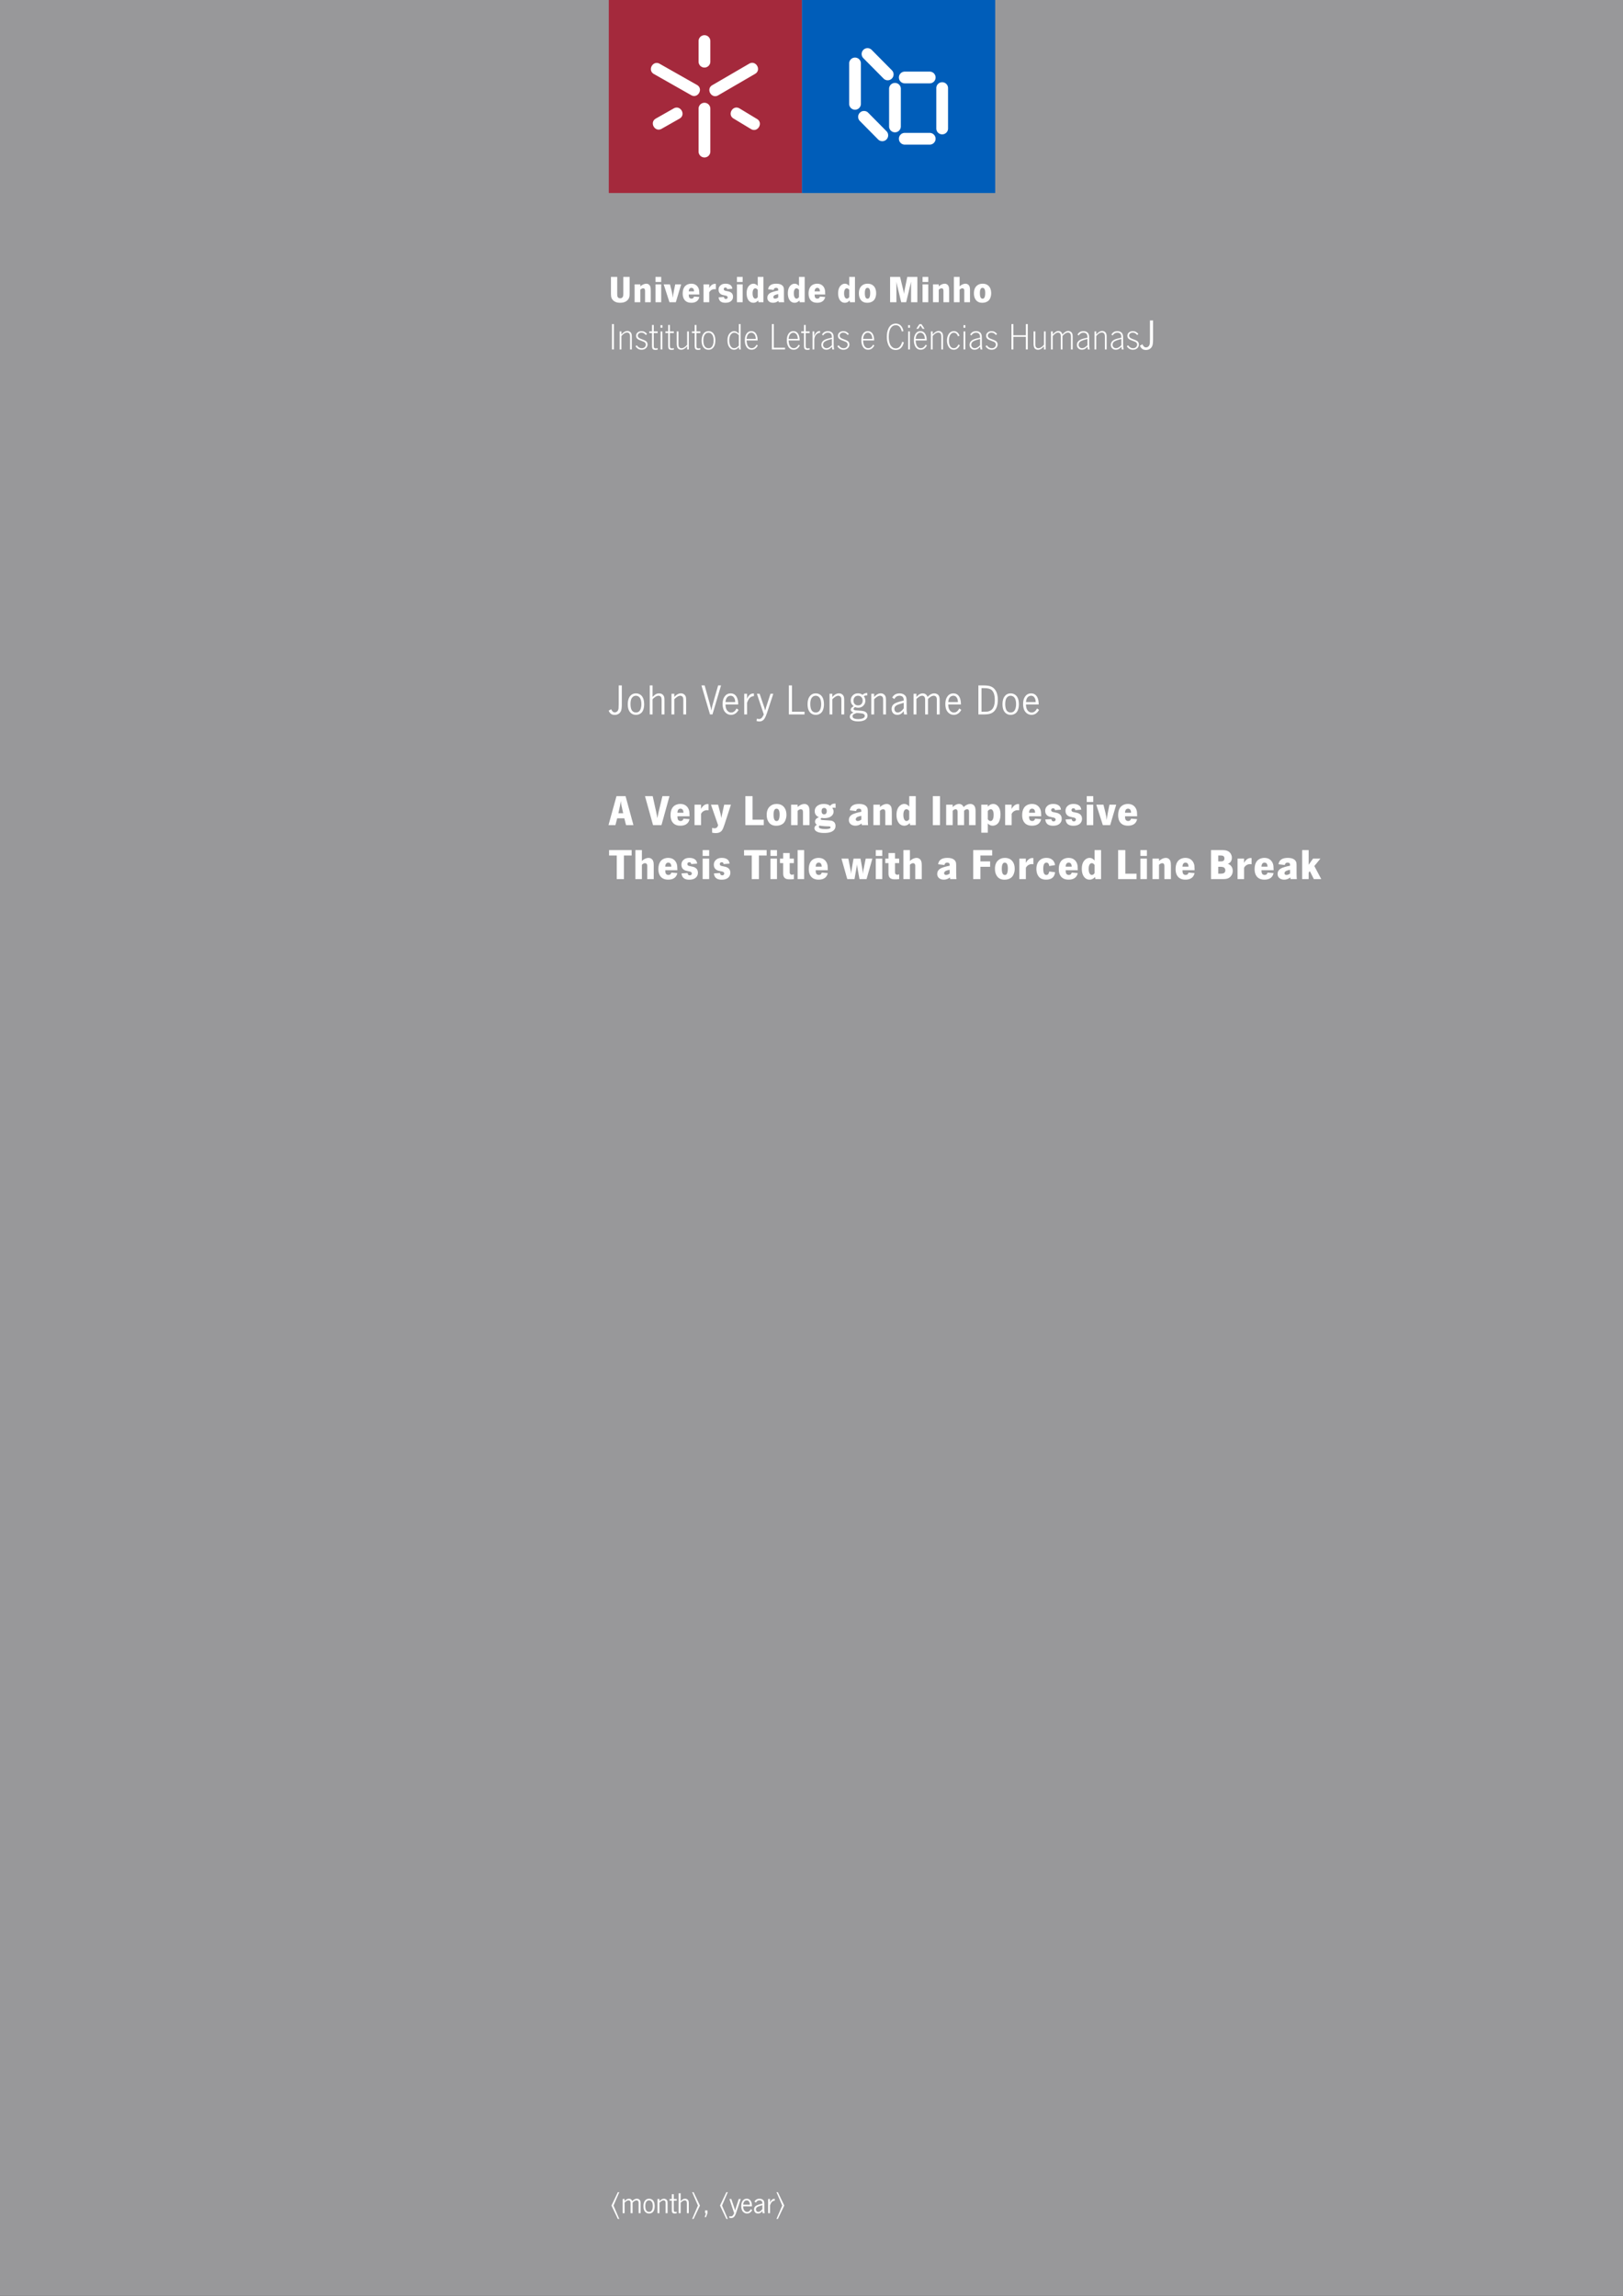 <svg xmlns="http://www.w3.org/2000/svg" xmlns:xlink="http://www.w3.org/1999/xlink" width="793.707" height="1122.52" viewBox="0 0 595.28 841.89"><rect x="0" y="0" width="595.28" height="841.89" fill="#333333" stroke="none"/><defs><symbol overflow="visible" id="c"><path d="M3.094-9.297v6.094c0 .555.035.922.11 1.11.163.429.491.64.983.64.395 0 .696-.149.907-.453.156-.207.234-.64.234-1.297v-6.094h2.313v6.094c0 .367-.016.672-.047.922C7.5-1.52 7.133-.911 6.5-.453c-.574.43-1.36.64-2.36.64-1.167 0-2.054-.335-2.656-1.015A2.348 2.348 0 01.86-2.172a11.293 11.293 0 01-.062-1.297v-5.828zm0 0"/></symbol><symbol overflow="visible" id="d"><path d="M2.781-6.563v.75C3.52-6.468 4.258-6.796 5-6.796c.375 0 .703.121.984.36.32.261.516.683.579 1.265.03.219.046.54.046.953V0H4.516v-4.219c0-.593-.235-.89-.704-.89-.324 0-.667.171-1.03.515V0H.686v-6.563zm0 0"/></symbol><symbol overflow="visible" id="e"><path d="M2.781-6.563V0H.687v-6.563zm0-2.734v1.86H.687v-1.86zm0 0"/></symbol><symbol overflow="visible" id="f"><path d="M6.266-6.563L4.312 0H1.97L-.14-6.563h2.297l.672 2.625c.188.805.32 1.57.406 2.297.04-.664.157-1.472.344-2.421l.516-2.5zm0 0"/></symbol><symbol overflow="visible" id="g"><path d="M4.531-2.078l1.953.156c-.105.45-.273.82-.5 1.11-.511.667-1.324 1-2.437 1-1.086 0-1.899-.333-2.438-1C.63-1.406.391-2.196.391-3.188c0-1.063.234-1.899.703-2.516a2.537 2.537 0 011.14-.844c.407-.164.836-.25 1.297-.25.883 0 1.586.277 2.11.828.406.43.66.965.765 1.61.032.156.063.664.094 1.515H2.61c0 .512.05.86.156 1.047.175.313.457.469.843.469.489 0 .797-.25.922-.75zM2.61-3.984h1.922c0-.313-.043-.567-.125-.766-.168-.352-.449-.531-.843-.531-.325 0-.57.148-.735.437-.148.219-.219.508-.219.86zm0 0"/></symbol><symbol overflow="visible" id="h"><path d="M5.203-6.734v2a2.095 2.095 0 00-.469-.063c-.5 0-.945.149-1.328.438-.242.18-.449.43-.625.75V0H.687v-6.563h2.094v.734a.804.804 0 00-.015.173c0 .062.004.215.015.453.188-.363.395-.656.625-.875.457-.445.957-.672 1.5-.672.051 0 .149.008.297.016zm0 0"/></symbol><symbol overflow="visible" id="i"><path d="M5.453-4.969l-1.922.157c-.043-.395-.242-.594-.594-.594-.21 0-.374.07-.5.203a.552.552 0 00-.124.36c0 .273.132.464.406.577.07.043.457.133 1.156.266 1.219.242 1.828.898 1.828 1.969 0 .668-.25 1.21-.75 1.625-.469.398-1.164.594-2.078.594-1.512 0-2.328-.665-2.453-2l1.953-.125c.05.492.29.734.719.734.25 0 .43-.086.547-.266a.615.615 0 00.093-.328c0-.332-.261-.55-.78-.656a23.456 23.456 0 01-1.173-.25 1.92 1.92 0 01-.547-.266c-.554-.363-.828-.91-.828-1.64 0-.664.254-1.207.766-1.625.437-.375 1.023-.563 1.766-.563 1 0 1.71.274 2.14.813.188.242.313.578.375 1.015zm0 0"/></symbol><symbol overflow="visible" id="j"><path d="M6.578-9.297V0H4.75l-.094-.672c-.523.574-1.105.86-1.75.86-.875 0-1.543-.399-2-1.204-.336-.613-.5-1.367-.5-2.265 0-.977.192-1.77.578-2.375a2.63 2.63 0 01.766-.782 2.003 2.003 0 011.14-.359c.594 0 1.126.281 1.594.844v-3.344zM4.484-4.516c-.242-.382-.546-.578-.921-.578a.686.686 0 00-.579.297c-.261.324-.39.824-.39 1.5 0 .887.191 1.496.578 1.828.113.094.258.14.437.14.352 0 .645-.194.875-.593zm0 0"/></symbol><symbol overflow="visible" id="k"><path d="M2.703-4.516l-2.031-.25c.082-.52.258-.921.531-1.203.508-.55 1.32-.828 2.438-.828 1.093 0 1.875.25 2.343.75.258.274.41.602.454.984.019.243.03.57.03.985v1.687c0 1.23.032 2.028.095 2.391H4.546l-.078-.531c-.606.48-1.262.719-1.969.719-.625 0-1.125-.157-1.5-.47-.406-.343-.61-.8-.61-1.374 0-.696.313-1.254.938-1.672.488-.32 1.453-.633 2.89-.938l.157-.03v-.157c0-.3-.047-.504-.14-.61-.137-.144-.352-.218-.641-.218-.512 0-.809.258-.89.765zm1.672 1.547a4.589 4.589 0 00-1.078.281c-.469.18-.703.454-.703.829 0 .18.07.32.219.421.113.075.253.11.421.11.352 0 .735-.145 1.141-.438zm0 0"/></symbol><symbol overflow="visible" id="l"><path d="M3.594-6.797c1.176 0 2.047.445 2.61 1.328.35.574.53 1.309.53 2.203a4.57 4.57 0 01-.328 1.704c-.218.554-.562.968-1.031 1.25-.531.332-1.172.5-1.922.5-.992 0-1.75-.32-2.281-.97C.66-1.413.406-2.25.406-3.281c0-1.218.344-2.132 1.031-2.75.563-.507 1.282-.765 2.157-.765zM3.563-5.28c-.649 0-.97.648-.97 1.937 0 1.356.321 2.031.97 2.031.3 0 .519-.113.656-.343.218-.375.328-.969.328-1.782 0-1.226-.328-1.843-.984-1.843zm0 0"/></symbol><symbol overflow="visible" id="m"><path d="M10.89-9.297V0H8.579v-6.172l-.015-.375c0-.008.003-.219.015-.625v-.39c-.031.125-.094.402-.187.828l-.079.343L6.782 0H4.968l-1.5-6.172a20.215 20.215 0 01-.266-1.39V0H.891v-9.297h3.656l1.14 4.703c.157.657.25 1.18.282 1.563.039-.32.117-.781.234-1.375l.031-.188.954-4.703zm0 0"/></symbol><symbol overflow="visible" id="n"><path d="M2.781-9.297v3.5a2.45 2.45 0 01.719-.562c.508-.29.977-.438 1.406-.438.395 0 .739.117 1.032.344.351.273.562.73.625 1.375.019.168.03.406.03.719V0H4.5v-4.203c0-.25-.031-.43-.094-.547a.674.674 0 00-.625-.36c-.336 0-.668.18-1 .532V0H.687v-9.297zm0 0"/></symbol><symbol overflow="visible" id="o"><path d="M1.875-9.297V0h-.703v-9.297zm0 0"/></symbol><symbol overflow="visible" id="p"><path d="M1.61-6.61v1.157c.738-.875 1.476-1.313 2.218-1.313.395 0 .742.137 1.047.407.27.23.438.562.5 1 .031.168.047.406.047.718V0h-.64v-4.61c0-.413-.048-.742-.141-.984a.878.878 0 00-.438-.484 1.134 1.134 0 00-.531-.125c-.668 0-1.356.433-2.063 1.297V0H.97v-6.61zm0 0"/></symbol><symbol overflow="visible" id="q"><path d="M4.625-5.64l-.453.343c-.45-.582-.984-.875-1.61-.875-.398 0-.718.106-.968.313-.25.218-.375.484-.375.796 0 .375.195.684.593.922.208.125.579.282 1.11.47.676.25 1.129.468 1.36.655.35.305.53.704.53 1.204 0 .53-.203.984-.609 1.359-.406.375-.945.562-1.61.562C1.665.11.927-.328.376-1.203l.5-.313c.457.711 1.05 1.063 1.781 1.063.5 0 .895-.156 1.188-.469.219-.25.328-.531.328-.844 0-.28-.09-.52-.266-.718-.168-.196-.547-.395-1.14-.594-.75-.25-1.293-.504-1.625-.766C.773-4.133.594-4.52.594-5c0-.5.195-.914.594-1.25.363-.3.835-.453 1.421-.453.82 0 1.493.355 2.016 1.062zm0 0"/></symbol><symbol overflow="visible" id="r"><path d="M1.797-8.984v2.375h1.437v.593H1.797v4.422c.008.492.035.782.078.875.113.219.336.328.672.328.133 0 .363-.03.687-.093v.546a5.992 5.992 0 01-.828.094c-.511 0-.86-.136-1.047-.406-.093-.145-.156-.39-.187-.734a12.48 12.48 0 01-.016-.735v-4.297H.141v-.593h1.015v-2.375zm0 0"/></symbol><symbol overflow="visible" id="s"><path d="M1.61-6.61V0H.968v-6.61zm.03-2.296v.937H.939v-.937zm0 0"/></symbol><symbol overflow="visible" id="t"><path d="M5.406-6.61V0h-.625v-1.188C4.082-.32 3.348.11 2.578.11c-.375 0-.71-.109-1-.328-.305-.226-.492-.633-.562-1.218a5.397 5.397 0 01-.047-.782v-4.39h.64v4.5c0 .367.024.656.079.875a.96.96 0 00.343.546.994.994 0 00.656.235c.676 0 1.376-.426 2.094-1.281V-6.61zm0 0"/></symbol><symbol overflow="visible" id="u"><path d="M3.047-6.703c.875 0 1.539.402 2 1.203.32.543.484 1.281.484 2.219 0 1.281-.34 2.234-1.015 2.86-.387.355-.883.53-1.485.53-.898 0-1.578-.382-2.047-1.156-.336-.562-.5-1.3-.5-2.219 0-1.07.235-1.921.704-2.546.457-.594 1.078-.891 1.859-.891zm-.016.562c-.71 0-1.23.344-1.562 1.032-.23.46-.344 1.074-.344 1.843 0 .887.156 1.575.469 2.063.332.512.812.766 1.437.766.446 0 .801-.13 1.063-.391.531-.508.797-1.332.797-2.469 0-1.156-.282-1.976-.844-2.469-.274-.25-.61-.375-1.016-.375zm0 0"/></symbol><symbol overflow="visible" id="v"><path d="M5.281-9.297v7.64c-.011.68.02 1.231.094 1.657h-.594a7.649 7.649 0 01-.11-.89c-.198.23-.386.417-.562.562a1.958 1.958 0 01-1.218.422 2.016 2.016 0 01-1.485-.61C.79-1.129.484-2.078.484-3.359c0-.864.164-1.57.5-2.125.196-.332.454-.61.766-.829.363-.257.75-.39 1.156-.39.614 0 1.192.308 1.735.922v-3.516zm-.64 4.078c-.543-.613-1.102-.922-1.672-.922-.418 0-.778.157-1.078.47-.512.53-.766 1.308-.766 2.327 0 1.137.281 1.977.844 2.516.25.242.566.36.953.36.394 0 .789-.145 1.187-.438a2.79 2.79 0 00.532-.516zm0 0"/></symbol><symbol overflow="visible" id="w"><path d="M5.172-3.297H1.125c.063.961.234 1.649.516 2.063.351.511.804.765 1.359.765.582 0 1.086-.281 1.516-.844.082-.113.175-.257.28-.437l.454.297c-.148.25-.29.465-.422.64-.469.606-1.086.907-1.844.907-.98 0-1.683-.473-2.109-1.422-.262-.57-.39-1.234-.39-1.984 0-.79.117-1.446.359-1.97.426-.945 1.101-1.421 2.031-1.421.977 0 1.66.543 2.047 1.625.164.46.25 1.055.25 1.781zm-4.047-.578h3.39a4.225 4.225 0 00-.265-1.281 1.895 1.895 0 00-.578-.719 1.28 1.28 0 00-.797-.266c-.656 0-1.152.368-1.484 1.094a3.493 3.493 0 00-.266 1.172zm0 0"/></symbol><symbol overflow="visible" id="x"><path d="M1.875-9.297V-.64H6V0H1.172v-9.297zm0 0"/></symbol><symbol overflow="visible" id="y"><path d="M3.734-6.734v.609c-.343.012-.632.086-.859.219-.781.449-1.203 1.234-1.266 2.36V0H.97v-6.61h.64v1.75c.133-.456.32-.831.563-1.124.406-.5.86-.75 1.36-.75h.202zm0 0"/></symbol><symbol overflow="visible" id="z"><path d="M1.266-5.125l-.47-.297c.438-.851 1.165-1.281 2.188-1.281.5 0 .93.121 1.297.36.414.28.664.718.75 1.312.032.18.047.523.047 1.031v1.61c.008 1.105.067 1.902.172 2.39h-.64c-.063-.27-.11-.61-.141-1.016a7.37 7.37 0 01-.625.594c-.418.344-.89.516-1.422.516-.574 0-1.027-.176-1.36-.531-.324-.32-.484-.735-.484-1.235 0-1 .64-1.719 1.922-2.156.352-.113.848-.238 1.484-.375.227-.05.38-.086.454-.11 0-.57-.075-.976-.22-1.218-.25-.407-.671-.61-1.265-.61-.469 0-.875.149-1.219.438-.187.148-.343.34-.468.578zm3.171 1.281c-.699.168-1.289.344-1.765.531-.438.168-.762.34-.969.516-.336.293-.5.664-.5 1.11 0 .324.11.601.328.828.25.261.555.39.922.39.645 0 1.305-.363 1.985-1.094zm0 0"/></symbol><symbol overflow="visible" id="A"><path d="M6.703-6.75l-.625.172c-.336-1.54-1.062-2.313-2.187-2.313-.762 0-1.368.329-1.813.985-.523.781-.781 1.87-.781 3.265 0 1.461.273 2.563.828 3.313.457.625 1.04.937 1.75.937.863 0 1.516-.445 1.953-1.343.164-.32.29-.676.375-1.063l.64.188C6.376-.742 5.38.187 3.86.187c-1.324 0-2.246-.66-2.765-1.984-.336-.812-.5-1.738-.5-2.781 0-1.3.21-2.367.64-3.203.301-.594.696-1.035 1.188-1.328.445-.25.93-.375 1.453-.375 1.457 0 2.398.914 2.828 2.734zm0 0"/></symbol><symbol overflow="visible" id="B"><path d="M5.172-3.297H1.125c.063.961.234 1.649.516 2.063.351.511.804.765 1.359.765.582 0 1.086-.281 1.516-.844.082-.113.175-.257.28-.437l.454.297c-.148.25-.29.465-.422.64-.469.606-1.086.907-1.844.907-.98 0-1.683-.473-2.109-1.422-.262-.57-.39-1.234-.39-1.984 0-.79.117-1.446.359-1.97.426-.945 1.101-1.421 2.031-1.421.977 0 1.66.543 2.047 1.625.164.46.25 1.055.25 1.781zm-4.047-.578h3.39a4.225 4.225 0 00-.265-1.281 1.895 1.895 0 00-.578-.719 1.28 1.28 0 00-.797-.266c-.656 0-1.152.368-1.484 1.094a3.493 3.493 0 00-.266 1.172zm3.266-3.703h-.72l-.78-1.219-.797 1.219h-.735L2.5-9.266h.766zm0 0"/></symbol><symbol overflow="visible" id="C"><path d="M5.078-5.016l-.578.188a2.22 2.22 0 00-.313-.656c-.304-.438-.695-.657-1.171-.657-.606 0-1.075.309-1.407.922-.28.532-.421 1.188-.421 1.969 0 .68.113 1.266.343 1.766.301.68.785 1.015 1.453 1.015.551 0 1.008-.265 1.375-.797a4.65 4.65 0 00.313-.546l.531.265c-.137.313-.308.59-.516.828-.46.543-1.027.813-1.703.813C2.098.094 1.438-.305 1-1.11.656-1.734.484-2.453.484-3.266c0-.882.196-1.656.594-2.312a2.37 2.37 0 01.797-.813A2.142 2.142 0 013-6.703c.633 0 1.148.234 1.547.703a3.1 3.1 0 01.531.984zm0 0"/></symbol><symbol overflow="visible" id="D"><path d="M1.875-4.625V0h-.703v-9.297h.703v4.094h4.578v-4.094h.703V0h-.703v-4.625zm0 0"/></symbol><symbol overflow="visible" id="E"><path d="M1.61-6.61v1.157c.113-.195.327-.422.64-.672.238-.195.473-.352.703-.469.207-.101.453-.156.735-.156.445 0 .812.164 1.093.484.164.2.285.47.36.813.726-.875 1.445-1.313 2.156-1.313.351 0 .676.106.969.313.32.219.523.574.609 1.062.031.211.047.496.047.86V0h-.625v-4.344c0-.363-.012-.617-.031-.765-.055-.457-.22-.77-.5-.938a1.012 1.012 0 00-.532-.156c-.418 0-.851.18-1.296.531-.188.149-.438.399-.75.75V0h-.625v-4.516c0-.32-.012-.55-.032-.687-.043-.414-.203-.703-.484-.86a1.066 1.066 0 00-.5-.125c-.375 0-.781.184-1.219.547a13.42 13.42 0 00-.734.72V0H.969v-6.61zm0 0"/></symbol><symbol overflow="visible" id="F"><path d="M4.781-10.625v6.984c0 1.137-.105 1.934-.312 2.391-.18.418-.45.75-.813 1-.437.29-.937.438-1.5.438-.73 0-1.297-.239-1.703-.72-.18-.206-.344-.484-.5-.827l.922-.547c.031.062.055.12.078.172.238.437.457.714.656.828.176.105.368.156.579.156.406 0 .738-.148 1-.453.226-.25.363-.617.406-1.11.02-.218.035-.718.047-1.5v-6.812zm0 0"/></symbol><symbol overflow="visible" id="G"><path d="M3.5-7.703c.758 0 1.398.242 1.922.719.726.668 1.094 1.765 1.094 3.296 0 .887-.157 1.665-.47 2.329-.187.406-.46.734-.812.984-.492.355-1.062.531-1.718.531-.637 0-1.196-.172-1.672-.515C.957-1.004.516-2.125.516-3.72c0-1.176.238-2.11.718-2.797.54-.789 1.297-1.187 2.266-1.187zm0 .86c-.438 0-.828.152-1.172.452-.543.47-.812 1.336-.812 2.594 0 .98.156 1.735.468 2.266.133.23.329.422.579.578.289.168.601.25.937.25.77 0 1.316-.363 1.64-1.094.239-.539.36-1.191.36-1.953 0-.863-.133-1.55-.39-2.063a1.888 1.888 0 00-.673-.75 1.709 1.709 0 00-.937-.28zm0 0"/></symbol><symbol overflow="visible" id="H"><path d="M2.047-10.625v4.219c.363-.352.66-.617.89-.797a2.35 2.35 0 011.485-.5c.738 0 1.281.262 1.625.781.187.281.297.61.328.984.02.274.031.59.031.954V0H5.375v-4.984c0-.602-.047-1.02-.14-1.25-.063-.164-.196-.313-.391-.438a1.16 1.16 0 00-.61-.172c-.449 0-.949.219-1.5.657a3.42 3.42 0 00-.687.656V0H1.016v-10.625zm0 0"/></symbol><symbol overflow="visible" id="I"><path d="M2.047-7.563v1.204c.758-.907 1.57-1.36 2.437-1.36.457 0 .864.14 1.22.422.331.274.538.64.624 1.11.04.25.063.656.063 1.218V0H5.359v-4.969c0-.539-.027-.91-.078-1.11a1.038 1.038 0 00-.39-.546 1.115 1.115 0 00-.672-.219c-.586 0-1.309.43-2.172 1.282V0H1.016v-7.563zm0 0"/></symbol><symbol overflow="visible" id="J"><path d="M1.219-10.625l1.843 6.594c.313 1.125.524 2 .641 2.625.05-.414.11-.77.172-1.063l.328-1.281.078-.281 1.89-6.594h1.063L4.094 0h-.907L.047-10.625zm0 0"/></symbol><symbol overflow="visible" id="K"><path d="M5.625-2.172l.734.5a3.98 3.98 0 01-.609.875c-.594.637-1.305.953-2.125.953-.688 0-1.297-.21-1.828-.64C.94-1.172.516-2.29.516-3.844c0-1.226.304-2.207.921-2.937.508-.614 1.188-.922 2.032-.922 1.164 0 1.976.617 2.437 1.844.207.554.317 1.293.328 2.218H1.578c0 .98.211 1.727.64 2.235.395.48.876.718 1.438.718.625 0 1.156-.296 1.594-.89.094-.125.219-.32.375-.594zM1.578-4.516h3.547c0-.507-.086-.945-.25-1.312-.313-.676-.79-1.016-1.422-1.016-.48 0-.898.184-1.25.547-.355.387-.562.98-.625 1.781zm0 0"/></symbol><symbol overflow="visible" id="L"><path d="M4.563-7.672v.984c-.625.032-1.137.247-1.532.641-.367.387-.695.992-.984 1.813V0H1.016v-7.563h1.03v1.97a3.081 3.081 0 011.345-1.845c.289-.164.68-.242 1.171-.234zm0 0"/></symbol><symbol overflow="visible" id="M"><path d="M6.078-7.563L3.75-.484c-.273.832-.559 1.492-.86 1.984-.468.727-1.109 1.094-1.921 1.094-.23 0-.57-.047-1.016-.14l.11-.907c.32.101.57.156.75.156.488 0 .882-.21 1.187-.625.195-.273.395-.633.594-1.078L.063-7.563h1L2.75-2.625c.145.418.266.813.36 1.188.05-.22.14-.532.265-.938l.063-.25 1.609-4.938zm0 0"/></symbol><symbol overflow="visible" id="N"><path d="M2.36-10.625v9.64h4.609V0h-5.75v-10.625zm0 0"/></symbol><symbol overflow="visible" id="O"><path d="M6.875-7.86v.923c-.086-.008-.137-.016-.156-.016-.418 0-.79.09-1.11.266.375.5.563 1.058.563 1.671 0 .657-.215 1.227-.64 1.704-.5.574-1.169.859-2 .859a2.86 2.86 0 01-1.157-.25l-.11.11c-.21.187-.328.312-.359.374A.366.366 0 001.828-2c0 .156.067.266.203.328.188.106.442.168.766.188.476.043.914.078 1.312.109.926.063 1.567.184 1.922.36.625.312.938.796.938 1.452 0 .739-.367 1.297-1.094 1.672-.586.301-1.371.454-2.36.454-1.261 0-2.163-.29-2.703-.86a1.198 1.198 0 01-.328-.86c0-.71.473-1.226 1.422-1.562a1.453 1.453 0 01-.578-.219c-.336-.218-.5-.488-.5-.812 0-.27.133-.535.406-.797.125-.125.348-.281.672-.469-.718-.55-1.078-1.25-1.078-2.093 0-.758.258-1.391.781-1.891.477-.477 1.102-.719 1.875-.719.633 0 1.188.18 1.657.532.52-.446 1.097-.672 1.734-.672zM3.5-6.843c-.555 0-.984.2-1.297.594-.25.324-.375.727-.375 1.203 0 .555.164.984.5 1.297.313.293.695.438 1.156.438.625 0 1.086-.223 1.391-.672.207-.32.313-.68.313-1.079 0-.593-.196-1.05-.579-1.375A1.648 1.648 0 003.5-6.843zM2.922-.5c-.586.21-.965.383-1.14.516-.2.156-.298.379-.298.671 0 .688.68 1.032 2.047 1.032 1.02 0 1.739-.184 2.156-.547A.803.803 0 005.97.547c0-.48-.36-.781-1.078-.906a22.08 22.08 0 00-1.266-.125c-.438-.02-.672-.024-.703-.016zm0 0"/></symbol><symbol overflow="visible" id="P"><path d="M1.516-5.64l-.813-.532c.57-1.02 1.469-1.531 2.688-1.531.8 0 1.441.219 1.921.656.29.262.477.574.563.938.07.312.11.695.11 1.14V-2c0 .805.066 1.469.202 2H5.063c-.054-.25-.093-.648-.125-1.203a6.49 6.49 0 01-.75.797c-.437.375-.968.562-1.593.562-.637 0-1.14-.191-1.516-.578C.691-.828.5-1.352.5-2c0-.906.379-1.57 1.14-2 .508-.29 1.274-.566 2.298-.828.144-.04.476-.129 1-.266-.012-.445-.063-.773-.157-.984a1.196 1.196 0 00-.515-.563 1.843 1.843 0 00-.875-.203c-.856 0-1.48.403-1.875 1.203zm3.421 1.39c-1.085.313-1.804.543-2.156.688-.492.21-.824.437-1 .687-.18.23-.265.508-.265.828 0 .461.144.82.437 1.078.207.18.461.266.766.266.75 0 1.488-.508 2.219-1.531zm0 0"/></symbol><symbol overflow="visible" id="Q"><path d="M2.047-7.563v1.172c.3-.343.582-.613.844-.812a2.48 2.48 0 011.484-.5c.55 0 1.004.195 1.36.578.175.2.304.445.39.734.79-.875 1.602-1.312 2.438-1.312.5 0 .937.137 1.312.406.32.242.531.61.625 1.11.05.261.078.562.078.906V0H9.531v-5.406c0-.383-.054-.676-.156-.875-.2-.375-.527-.563-.984-.563-.594 0-1.293.399-2.094 1.188V0H5.25v-5.281c0-.407-.04-.703-.11-.89a1.129 1.129 0 00-.39-.5 1.087 1.087 0 00-.594-.173c-.406 0-.855.18-1.343.532a8.684 8.684 0 00-.766.656V0H1.016v-7.563zm0 0"/></symbol><symbol overflow="visible" id="R"><path d="M1.219-10.625h1.765c.614 0 1.149.027 1.61.078.883.106 1.601.39 2.156.86 1.063.917 1.594 2.359 1.594 4.328 0 1.28-.211 2.343-.625 3.187-.407.793-.95 1.356-1.625 1.688C5.426-.16 4.554 0 3.484 0H1.22zm1.14.984v8.657h.766c.727 0 1.238-.02 1.531-.063.29-.05.61-.164.953-.344.582-.3 1.008-.828 1.282-1.578.226-.633.343-1.406.343-2.312 0-1.79-.398-3.02-1.187-3.688-.531-.445-1.438-.672-2.719-.672zm0 0"/></symbol><symbol overflow="visible" id="S"><path d="M3.078-2.5L2.438 0H-.11l2.937-10.625h3.328L9.046 0H6.329l-.625-2.5zm.453-1.86h1.75l-.64-2.937a14.302 14.302 0 01-.235-1.594 32.713 32.713 0 01-.25 1.594zm0 0"/></symbol><symbol overflow="visible" id="T"><path d="M2.719-10.625L4.016-4.75l.046.219c.145.687.274 1.351.391 1.984.05-.426.192-1.16.422-2.203l1.406-5.875h2.594L5.937 0H2.845L-.11-10.625zm0 0"/></symbol><symbol overflow="visible" id="U"><path d="M5.188-2.375l2.218.188c-.117.511-.304.933-.562 1.265C6.258-.172 5.328.203 4.047.203c-1.242 0-2.168-.379-2.781-1.14C.723-1.614.453-2.516.453-3.642c0-1.207.266-2.164.797-2.875a2.96 2.96 0 011.297-.968 3.95 3.95 0 011.484-.282c1.008 0 1.813.313 2.407.938.468.492.765 1.105.89 1.844.031.18.063.757.094 1.734H2.984c0 .586.063.984.188 1.203.195.356.515.531.953.531.563 0 .914-.285 1.063-.859zM2.983-4.547h2.204c-.012-.351-.063-.644-.157-.875-.187-.406-.508-.61-.953-.61a.952.952 0 00-.86.485c-.155.262-.234.594-.234 1zm0 0"/></symbol><symbol overflow="visible" id="V"><path d="M5.938-7.688v2.266a2.495 2.495 0 00-.532-.062c-.574 0-1.078.168-1.515.5-.274.199-.508.484-.704.859V0H.797v-7.5h2.39v.672c0 .012-.007.07-.015.172v.187c0 .086.004.262.015.532.208-.415.446-.754.72-1.016.507-.508 1.07-.766 1.687-.766.07 0 .187.012.343.032zm0 0"/></symbol><symbol overflow="visible" id="W"><path d="M7.172-7.5L4.797-.187c-.344 1.07-.656 1.789-.938 2.156-.492.633-1.25.953-2.28.953-.368 0-.806-.055-1.313-.156v-1.75c.351.093.648.14.89.14.551 0 .93-.23 1.14-.687.052-.117.102-.274.157-.469l-2.61-7.5h2.61l.938 3.516c.132.617.222 1.074.265 1.375.063-.407.149-.864.266-1.375L4.687-7.5zm0 0"/></symbol><symbol overflow="visible" id="X"><path d="M3.656-10.625v8.64h4.11V0h-6.75v-10.625zm0 0"/></symbol><symbol overflow="visible" id="Y"><path d="M4.094-7.766c1.351 0 2.347.512 2.984 1.532.414.648.625 1.48.625 2.5 0 .668-.133 1.312-.39 1.937-.25.637-.641 1.121-1.172 1.453C5.535.031 4.805.22 3.953.22c-1.148 0-2.015-.367-2.61-1.11C.75-1.617.454-2.57.454-3.75c0-1.383.399-2.43 1.203-3.14.633-.583 1.446-.876 2.438-.876zM4.062-6.03c-.73 0-1.093.742-1.093 2.218 0 1.543.367 2.313 1.11 2.313.331 0 .577-.133.734-.406.25-.414.375-1.086.375-2.016 0-1.406-.375-2.11-1.125-2.11zm0 0"/></symbol><symbol overflow="visible" id="Z"><path d="M3.188-7.5v.86c.832-.75 1.671-1.126 2.515-1.126.426 0 .805.137 1.14.407.364.304.583.789.657 1.453.031.242.047.605.047 1.093V0h-2.39v-4.813c0-.675-.266-1.015-.798-1.015-.367 0-.757.195-1.171.578V0H.796v-7.5zm0 0"/></symbol><symbol overflow="visible" id="aa"><path d="M8.297-7.89v1.624a1.248 1.248 0 00-.563-.14 1.82 1.82 0 00-.656.14c.32.368.484.793.484 1.282 0 .71-.296 1.289-.89 1.734-.586.46-1.43.688-2.531.688-.293 0-.594-.032-.907-.094-.273.117-.406.261-.406.437 0 .106.047.18.14.219.126.063.302.105.532.125l1.39.094c1.157.074 1.805.133 1.954.172.945.273 1.422.906 1.422 1.906 0 .937-.454 1.629-1.36 2.078-.668.332-1.601.5-2.797.5-1.343 0-2.336-.227-2.968-.672a1.434 1.434 0 01-.438-.5 1.093 1.093 0 01-.156-.562c0-.532.3-.954.906-1.266-.46-.29-.687-.688-.687-1.188 0-.425.187-.8.562-1.125.176-.144.469-.296.875-.453C1.172-3.328.656-4.066.656-5.109c0-.926.399-1.633 1.203-2.125.582-.352 1.286-.532 2.11-.532 1.008 0 1.789.243 2.344.72.375-.563.953-.845 1.734-.845h.25zM4.14-6.298c-.649 0-.97.399-.97 1.188 0 .343.071.62.22.828.164.218.406.328.718.328.25 0 .454-.07.61-.219.226-.207.343-.52.343-.937 0-.407-.101-.711-.296-.922a.8.8 0 00-.625-.266zM2.375.156a.684.684 0 00-.203.485c0 .53.789.796 2.375.796 1.27 0 1.906-.203 1.906-.609A.333.333 0 006.375.61C6.281.492 6.062.438 5.719.438 4.477.438 3.363.344 2.375.156zm0 0"/></symbol><symbol overflow="visible" id="ab"><path d="M3.094-5.156L.766-5.438c.101-.593.304-1.054.609-1.39.57-.625 1.5-.938 2.781-.938 1.25 0 2.14.29 2.672.86.3.312.473.687.516 1.125.031.273.047.648.047 1.125v1.922c0 1.406.035 2.32.109 2.734H5.187l-.093-.61c-.688.544-1.434.813-2.235.813-.71 0-1.28-.18-1.718-.531C.67-.723.437-1.242.437-1.891c0-.8.36-1.437 1.079-1.906.562-.363 1.66-.719 3.296-1.062L5-4.906v-.188c0-.343-.055-.57-.156-.687-.157-.164-.403-.25-.735-.25-.586 0-.921.293-1.015.875zM5-3.391a5.598 5.598 0 00-1.219.313c-.543.21-.812.527-.812.953 0 .21.082.371.25.484a.807.807 0 00.469.125c.406 0 .843-.164 1.312-.5zm0 0"/></symbol><symbol overflow="visible" id="ac"><path d="M7.516-10.625V0H5.437l-.125-.766c-.593.649-1.257.97-1.984.97-1 0-1.762-.458-2.281-1.376C.648-1.859.453-2.719.453-3.75c0-1.125.223-2.031.672-2.719.227-.351.52-.648.875-.89.406-.27.836-.407 1.297-.407.687 0 1.297.325 1.828.97v-3.829zM5.125-5.156c-.273-.446-.621-.672-1.047-.672a.817.817 0 00-.672.344c-.293.375-.437.949-.437 1.718 0 1.024.219 1.715.656 2.079a.675.675 0 00.484.171c.414 0 .754-.226 1.016-.687zm0 0"/></symbol><symbol overflow="visible" id="ad"><path d="M3.656-10.625V0h-2.64v-10.625zm0 0"/></symbol><symbol overflow="visible" id="ae"><path d="M3.188-7.5v.89c.78-.769 1.562-1.156 2.343-1.156.477 0 .89.168 1.235.5.175.168.316.387.421.657a4.71 4.71 0 01.891-.688c.54-.312 1.067-.469 1.578-.469.446 0 .844.133 1.188.391.351.281.578.73.672 1.344.039.261.062.593.062 1V0h-2.39v-4.781c0-.375-.043-.63-.126-.766-.124-.187-.32-.281-.578-.281-.386 0-.757.195-1.109.578V0h-2.39v-4.781c0-.696-.235-1.047-.704-1.047-.367 0-.73.195-1.093.578V0H.796v-7.5zm0 0"/></symbol><symbol overflow="visible" id="af"><path d="M3.188-7.5v.781c.55-.695 1.222-1.047 2.015-1.047.625 0 1.164.243 1.625.72.676.698 1.016 1.73 1.016 3.093 0 1.031-.172 1.918-.516 2.656-.21.45-.527.813-.953 1.094a2.54 2.54 0 01-1.406.406c-.68 0-1.274-.273-1.782-.828v3.39H.797V-7.5zm0 5.313c.28.449.609.671.984.671.344 0 .61-.16.797-.484.238-.395.36-1 .36-1.813 0-.843-.165-1.437-.485-1.78a.72.72 0 00-.547-.235c-.367 0-.734.215-1.11.64zm0 0"/></symbol><symbol overflow="visible" id="ag"><path d="M6.219-5.672L4.03-5.5c-.043-.445-.265-.672-.672-.672a.748.748 0 00-.578.234.627.627 0 00-.14.407c0 .312.156.539.468.672.082.03.52.132 1.313.296C5.805-4.288 6.5-3.538 6.5-2.313c0 .75-.281 1.368-.844 1.844C5.113-.008 4.32.22 3.281.22 1.562.219.63-.547.484-2.078l2.235-.14c.062.562.332.843.812.843.281 0 .489-.102.625-.313a.679.679 0 00.11-.359c0-.383-.297-.633-.891-.75a23.176 23.176 0 01-1.328-.297 2.592 2.592 0 01-.64-.297C.77-3.797.452-4.42.452-5.266c0-.757.29-1.379.875-1.859.5-.426 1.176-.64 2.031-.64 1.133 0 1.946.312 2.438.937.207.273.348.656.422 1.156zm0 0"/></symbol><symbol overflow="visible" id="ah"><path d="M3.188-7.5V0H.796v-7.5zm0-3.125v2.14H.796v-2.14zm0 0"/></symbol><symbol overflow="visible" id="ai"><path d="M7.156-7.5L4.938 0H2.25L-.156-7.5h2.625l.75 3c.219.918.375 1.793.469 2.625.05-.758.187-1.68.406-2.766L4.672-7.5zm0 0"/></symbol><symbol overflow="visible" id="aj"><path d="M.11-10.625h8.28v1.984H5.563V0h-2.64v-8.64H.109zm0 0"/></symbol><symbol overflow="visible" id="ak"><path d="M3.188-10.625v4.016c.207-.25.472-.47.796-.657.594-.332 1.133-.5 1.625-.5.446 0 .836.133 1.172.391.407.313.645.84.719 1.578.02.188.031.461.031.813V0h-2.39v-4.797c0-.289-.04-.504-.11-.64-.156-.258-.398-.391-.718-.391-.375 0-.75.2-1.125.594V0H.796v-10.625zm0 0"/></symbol><symbol overflow="visible" id="al"><path d="M3.406-9.547V-7.5h1.531v1.656h-1.53v3c0 .399.019.656.062.781.05.126.16.243.328.344a.77.77 0 00.453.14c.133 0 .363-.062.688-.187V0c-.45.063-.97.094-1.563.094-.773 0-1.328-.133-1.672-.406-.324-.25-.531-.602-.625-1.063-.043-.207-.062-.516-.062-.922v-3.547H-.156V-7.5h1.172v-2.047zm0 0"/></symbol><symbol overflow="visible" id="am"><path d="M3.188-10.625V0H.796v-10.625zm0 0"/></symbol><symbol overflow="visible" id="an"><path d="M2.516-7.5l.796 4c.114.656.176 1.21.188 1.656.031-.332.098-.812.203-1.437l.031-.219.688-4h2.562l.688 3.875c.101.617.172 1.21.203 1.781.02-.332.098-.926.234-1.781L8.891-7.5h2.437L9.203 0H6.61l-.718-3.922-.032-.234a26.257 26.257 0 01-.187-1.25 26.07 26.07 0 01-.156 1.234l-.047.25L4.78 0H2.125L0-7.5zm0 0"/></symbol><symbol overflow="visible" id="ao"><path d="M1.016-10.625h6.953v1.984H3.656v2.157H7.22V-4.5H3.656V0h-2.64zm0 0"/></symbol><symbol overflow="visible" id="ap"><path d="M7.297-5.125l-2.156.344c-.024-.383-.11-.68-.266-.89a.894.894 0 00-.734-.36c-.782 0-1.172.75-1.172 2.25 0 1.511.367 2.265 1.11 2.265.32 0 .57-.113.75-.343.132-.188.237-.489.312-.907l2.156.25C7.097-.703 5.992.204 3.984.204c-1.187 0-2.07-.36-2.64-1.079-.594-.727-.89-1.68-.89-2.86 0-1.163.296-2.1.89-2.812.664-.812 1.593-1.219 2.781-1.219 1.133 0 1.988.371 2.563 1.11.312.406.515.918.609 1.531zm0 0"/></symbol><symbol overflow="visible" id="aq"><path d="M1.016-10.625H4.89c.55 0 .96.023 1.234.063 1.082.136 1.832.648 2.25 1.53.188.387.281.79.281 1.204 0 1.105-.508 1.86-1.515 2.266.382.085.707.25.968.5.57.511.86 1.195.86 2.046 0 .875-.297 1.606-.89 2.188a2.59 2.59 0 01-1.188.672C6.492-.051 6.05 0 5.562 0H1.016zm2.64 4.14H4.5c.477 0 .813-.054 1-.171.281-.188.422-.492.422-.922 0-.445-.168-.754-.5-.922-.2-.094-.508-.14-.922-.14h-.844zm0 4.5H4.5c.707 0 1.18-.117 1.422-.359.219-.219.328-.504.328-.86 0-.394-.133-.71-.39-.952-.25-.227-.743-.344-1.47-.344h-.734zm0 0"/></symbol><symbol overflow="visible" id="ar"><path d="M3.188-10.625v5.375L4.78-7.5H7.5L5.266-4.781 7.796 0H5.079L3.625-2.906l-.438.531V0H.797v-10.625zm0 0"/></symbol><symbol overflow="visible" id="as"><path d="M3.406 2.11l-2.11-4.907 2.11-4.906h-.515L.547-2.797 2.89 2.11zm0 0"/></symbol><symbol overflow="visible" id="ay"><path d="M3.406-2.797L1.062-7.703H.547l2.11 4.906L.546 2.11h.515zm0 0"/></symbol><symbol overflow="visible" id="at"><path d="M1.406-5.203v.812c.207-.238.399-.425.578-.562A1.694 1.694 0 013-5.297a1.204 1.204 0 011.203.906c.55-.601 1.113-.906 1.688-.906.343 0 .64.094.89.281.227.168.375.422.438.766.031.18.047.387.047.625V0h-.72v-3.719c0-.27-.038-.469-.109-.594-.136-.257-.359-.39-.671-.39-.407 0-.887.277-1.438.828V0H3.61v-3.625c0-.281-.027-.488-.078-.625a.722.722 0 00-.672-.453c-.28 0-.59.121-.921.36-.125.093-.305.25-.532.468V0H.688v-5.203zm0 0"/></symbol><symbol overflow="visible" id="au"><path d="M2.406-5.297c.52 0 .961.168 1.328.5.489.45.735 1.203.735 2.266 0 .605-.106 1.136-.313 1.594a1.836 1.836 0 01-.562.687c-.336.242-.73.36-1.188.36a1.88 1.88 0 01-1.14-.36C.66-.688.359-1.453.359-2.547c0-.812.16-1.457.485-1.937.375-.54.894-.813 1.562-.813zm0 .594c-.304 0-.574.105-.812.312-.375.325-.563.918-.563 1.782 0 .668.11 1.187.328 1.562.094.156.227.29.407.39.195.118.41.173.64.173.531 0 .906-.25 1.125-.75.164-.375.25-.82.25-1.344 0-.594-.09-1.067-.265-1.422a1.56 1.56 0 00-.47-.516 1.187 1.187 0 00-.64-.187zm0 0"/></symbol><symbol overflow="visible" id="av"><path d="M1.406-5.203v.828c.52-.613 1.078-.922 1.672-.922.313 0 .594.094.844.281.226.188.375.446.437.766.02.168.032.45.032.844V0h-.72v-3.406c0-.375-.015-.63-.046-.766a.742.742 0 00-.266-.39.787.787 0 00-.453-.141c-.406 0-.906.293-1.5.875V0H.688v-5.203zm0 0"/></symbol><symbol overflow="visible" id="aw"><path d="M1.563-6.953v1.75h1.093v.61H1.562v3.234c0 .105.016.261.047.468.032.188.11.309.235.36a.675.675 0 00.312.062c.114 0 .281-.02.5-.062V0a2.476 2.476 0 01-.734.125c-.461 0-.774-.145-.938-.438C.91-.413.867-.597.86-.859c0-.04-.007-.266-.015-.672v-3.063H.03v-.61h.813v-1.75zm0 0"/></symbol><symbol overflow="visible" id="ax"><path d="M1.406-7.297v2.89c.25-.238.453-.421.61-.546a1.601 1.601 0 011.015-.344c.508 0 .883.184 1.125.547.125.188.196.414.219.672.02.187.031.406.031.656V0h-.718v-3.422c0-.414-.032-.703-.094-.86a.634.634 0 00-.266-.296.754.754 0 00-.422-.125c-.304 0-.648.152-1.031.453-.18.137-.336.29-.469.453V0H.688v-7.297zm0 0"/></symbol><symbol overflow="visible" id="az"><path d="M1.75-1.016V0l-.516 1.453h-.5L1.234 0H.875v-1.016zm0 0"/></symbol><symbol overflow="visible" id="aA"><path d="M4.188-5.203l-1.61 4.86c-.187.58-.387 1.037-.594 1.373-.312.5-.75.75-1.312.75-.156 0-.39-.031-.703-.093l.078-.625c.219.07.39.109.515.109.333 0 .602-.149.813-.438.133-.18.27-.421.406-.734L.047-5.203h.687l1.157 3.406c.093.281.175.555.25.813a6.4 6.4 0 01.171-.641l.047-.172 1.11-3.406zm0 0"/></symbol><symbol overflow="visible" id="aB"><path d="M3.86-1.484l.515.328a2.64 2.64 0 01-.422.61c-.406.437-.898.655-1.469.655-.468 0-.886-.144-1.25-.437C.648-.797.36-1.566.36-2.641c0-.843.207-1.515.625-2.015.352-.426.82-.64 1.407-.64.789 0 1.347.421 1.671 1.265.145.386.22.898.22 1.531H1.077c0 .68.149 1.188.453 1.531.27.336.598.5.985.5.425 0 .789-.203 1.093-.61a8.78 8.78 0 00.25-.405zM1.077-3.11H3.53A2.598 2.598 0 003.36-4c-.218-.469-.546-.703-.984-.703-.336 0-.621.125-.86.375-.25.273-.398.68-.437 1.219zm0 0"/></symbol><symbol overflow="visible" id="aC"><path d="M1.047-3.875L.484-4.25c.395-.695 1.008-1.047 1.844-1.047.55 0 .988.152 1.313.453.207.18.336.39.39.64.051.22.078.485.078.798v2.031c0 .555.047 1.012.141 1.375h-.781a6.806 6.806 0 01-.078-.828c-.2.242-.371.422-.516.547-.305.261-.668.39-1.094.39C1.344.11.992-.023.734-.297c-.261-.281-.39-.64-.39-1.078 0-.625.258-1.082.781-1.375.352-.195.879-.39 1.578-.578.102-.02.332-.078.688-.172-.012-.3-.047-.531-.11-.688a.859.859 0 00-.344-.375 1.298 1.298 0 00-.609-.14c-.586 0-1.012.277-1.281.828zm2.344.953c-.75.219-1.243.375-1.47.469-.343.148-.577.305-.702.469a.901.901 0 00-.188.578c0 .312.102.558.313.734a.78.78 0 00.531.188c.508 0 1.016-.348 1.516-1.047zm0 0"/></symbol><symbol overflow="visible" id="aD"><path d="M3.14-5.266v.672c-.43.024-.78.168-1.062.438-.25.273-.476.687-.672 1.25V0H.688v-5.203h.718v1.36c.145-.54.453-.962.922-1.266.195-.114.469-.164.813-.157zm0 0"/></symbol><clipPath id="a"><path d="M223.29 0h70.866v70.781H223.29zm0 0"/></clipPath><clipPath id="b"><path d="M294.152 0h70.871v70.781h-70.87zm0 0"/></clipPath></defs><path d="M0 841.89h595.277V0H0zm0 0" fill="#98989a"/><g clip-path="url(#a)"><path d="M223.29 70.781h70.866V-.086H223.29zm0 0" fill="#a4293c"/></g><path d="M276.95 27.082l-13.536 7.879c-2.457 1.418-4.617-2.313-2.16-3.73l13.535-7.88c2.461-1.417 4.613 2.313 2.16 3.731m-37.133.05l13.684 7.763c2.453 1.414 4.61-2.32 2.148-3.739l-13.683-7.758c-2.457-1.418-4.606 2.317-2.149 3.735m16.41 28.5V39.89a2.155 2.155 0 114.309 0v15.742a2.155 2.155 0 01-4.309 0m-13.546-8.41l6.574-3.727c2.46-1.422.3-5.152-2.152-3.734l-6.575 3.73c-2.453 1.418-.304 5.149 2.153 3.73m32.789.126l-6.399-3.864c-2.457-1.418-.297-5.148 2.16-3.726l6.399 3.863c2.453 1.414.3 5.145-2.16 3.727m-17.09-34.442a2.152 2.152 0 00-2.152 2.156v7.555c0 1.192.96 2.156 2.152 2.156a2.158 2.158 0 002.156-2.156v-7.555a2.156 2.156 0 00-2.156-2.156" fill="#fff"/><g clip-path="url(#b)"><path d="M294.152 70.781h70.871V-.086h-70.87zm0 0" fill="#005db9"/></g><path d="M326.102 46.371l-.004-13.871a2.155 2.155 0 014.308 0l-.004 13.871a2.15 2.15 0 11-4.3 0m-14.649-8.289c0 1.191.965 2.152 2.152 2.152a2.15 2.15 0 002.153-2.148v-14.82a2.151 2.151 0 10-4.305 0zm12.676-9.215l-7.469-7.535a2.157 2.157 0 01.004-3.047c.84-.84 2.203-.84 3.043 0l7.465 7.54a2.153 2.153 0 01-3.043 3.042m19.289 18.254c0 1.191.965 2.152 2.152 2.152 1.192 0 2.153-.96 2.153-2.152V32.305a2.151 2.151 0 10-4.305 0zm-2.422 1.613c1.188 0 2.152.965 2.152 2.153a2.148 2.148 0 01-2.152 2.148l-9.144.004a2.154 2.154 0 010-4.309zm-9.144-22.472a2.151 2.151 0 100 4.304h9.144a2.151 2.151 0 100-4.304zm-9.715 24.937l-6.797-6.867a2.154 2.154 0 013.043-3.047l6.797 6.871a2.153 2.153 0 01-3.043 3.043" fill="#fff"/><use xlink:href="#c" x="223.287" y="110.837" fill="#fff"/><use xlink:href="#d" x="232.074" y="110.837" fill="#fff"/><use xlink:href="#e" x="239.731" y="110.837" fill="#fff"/><use xlink:href="#f" x="243.567" y="110.837" fill="#fff"/><use xlink:href="#g" x="250.011" y="110.837" fill="#fff"/><use xlink:href="#h" x="257.347" y="110.837" fill="#fff"/><use xlink:href="#i" x="263.15" y="110.837" fill="#fff"/><use xlink:href="#e" x="269.607" y="110.837" fill="#fff"/><use xlink:href="#j" x="273.443" y="110.837" fill="#fff"/><use xlink:href="#k" x="281.058" y="110.837" fill="#fff"/><use xlink:href="#j" x="288.562" y="110.837" fill="#fff"/><use xlink:href="#g" x="296.178" y="110.837" fill="#fff"/><use xlink:href="#j" x="307.001" y="110.837" fill="#fff"/><use xlink:href="#l" x="314.617" y="110.837" fill="#fff"/><use xlink:href="#m" x="325.579" y="110.837" fill="#fff"/><use xlink:href="#e" x="337.686" y="110.837" fill="#fff"/><use xlink:href="#d" x="341.522" y="110.837" fill="#fff"/><use xlink:href="#n" x="349.179" y="110.837" fill="#fff"/><use xlink:href="#l" x="356.808" y="110.837" fill="#fff"/><g fill="#fff"><use xlink:href="#o" x="223.287" y="128.146"/><use xlink:href="#p" x="226.314" y="128.146"/><use xlink:href="#q" x="232.702" y="128.146"/></g><g fill="#fff"><use xlink:href="#r" x="237.988" y="128.146"/><use xlink:href="#s" x="241.321" y="128.146"/><use xlink:href="#r" x="243.916" y="128.146"/><use xlink:href="#t" x="247.249" y="128.146"/><use xlink:href="#r" x="253.637" y="128.146"/></g><use xlink:href="#u" x="256.845" y="128.146" fill="#fff"/><g fill="#fff"><use xlink:href="#v" x="266.344" y="128.146"/><use xlink:href="#w" x="272.704" y="128.146"/></g><g fill="#fff"><use xlink:href="#x" x="281.937" y="128.146"/><use xlink:href="#w" x="288.116" y="128.146"/></g><g fill="#fff"><use xlink:href="#r" x="293.723" y="128.146"/><use xlink:href="#y" x="297.056" y="128.146"/></g><g fill="#fff"><use xlink:href="#z" x="300.683" y="128.146"/><use xlink:href="#q" x="306.736" y="128.146"/></g><use xlink:href="#w" x="315.439" y="128.146" fill="#fff"/><g fill="#fff"><use xlink:href="#A" x="324.673" y="128.146"/><use xlink:href="#s" x="332.121" y="128.146"/><use xlink:href="#B" x="334.715" y="128.146"/><use xlink:href="#p" x="340.462" y="128.146"/><use xlink:href="#C" x="346.85" y="128.146"/><use xlink:href="#s" x="352.443" y="128.146"/><use xlink:href="#z" x="355.037" y="128.146"/><use xlink:href="#q" x="361.09" y="128.146"/></g><g fill="#fff"><use xlink:href="#D" x="369.808" y="128.146"/><use xlink:href="#t" x="378.12" y="128.146"/><use xlink:href="#E" x="384.508" y="128.146"/><use xlink:href="#z" x="394.411" y="128.146"/><use xlink:href="#p" x="400.465" y="128.146"/><use xlink:href="#z" x="406.853" y="128.146"/><use xlink:href="#q" x="412.906" y="128.146"/><use xlink:href="#F" x="418.136" y="128.146"/></g><use xlink:href="#F" x="223.287" y="261.98" fill="#fff"/><use xlink:href="#G" x="229.743" y="261.98" fill="#fff"/><use xlink:href="#H" x="237.298" y="261.98" fill="#fff"/><use xlink:href="#I" x="245.269" y="261.98" fill="#fff"/><use xlink:href="#J" x="257.224" y="261.98" fill="#fff"/><use xlink:href="#K" x="264.524" y="261.98" fill="#fff"/><use xlink:href="#L" x="271.952" y="261.98" fill="#fff"/><use xlink:href="#M" x="277.547" y="261.98" fill="#fff"/><use xlink:href="#N" x="288.116" y="261.98" fill="#fff"/><use xlink:href="#G" x="295.687" y="261.98" fill="#fff"/><use xlink:href="#I" x="303.243" y="261.98" fill="#fff"/><use xlink:href="#O" x="311.213" y="261.98" fill="#fff"/><use xlink:href="#I" x="318.562" y="261.98" fill="#fff"/><use xlink:href="#P" x="326.532" y="261.98" fill="#fff"/><use xlink:href="#Q" x="334.071" y="261.98" fill="#fff"/><use xlink:href="#K" x="346.218" y="261.98" fill="#fff"/><use xlink:href="#R" x="357.631" y="261.98" fill="#fff"/><use xlink:href="#G" x="367.179" y="261.98" fill="#fff"/><use xlink:href="#K" x="374.735" y="261.98" fill="#fff"/><use xlink:href="#S" x="223.287" y="302.584" fill="#fff"/><use xlink:href="#T" x="236.677" y="302.584" fill="#fff"/><use xlink:href="#U" x="245.492" y="302.584" fill="#fff"/><use xlink:href="#V" x="253.94" y="302.584" fill="#fff"/><use xlink:href="#W" x="260.922" y="302.584" fill="#fff"/><use xlink:href="#X" x="272.367" y="302.584" fill="#fff"/><use xlink:href="#Y" x="280.751" y="302.584" fill="#fff"/><use xlink:href="#Z" x="289.359" y="302.584" fill="#fff"/><use xlink:href="#aa" x="298.174" y="302.584" fill="#fff"/><use xlink:href="#ab" x="310.91" y="302.584" fill="#fff"/><use xlink:href="#Z" x="319.55" y="302.584" fill="#fff"/><use xlink:href="#ac" x="328.365" y="302.584" fill="#fff"/><use xlink:href="#ad" x="341.117" y="302.584" fill="#fff"/><use xlink:href="#ae" x="346.234" y="302.584" fill="#fff"/><use xlink:href="#af" x="359.113" y="302.584" fill="#fff"/><use xlink:href="#V" x="367.865" y="302.584" fill="#fff"/><use xlink:href="#U" x="374.464" y="302.584" fill="#fff"/><use xlink:href="#ag" x="382.912" y="302.584" fill="#fff"/><use xlink:href="#ag" x="390.356" y="302.584" fill="#fff"/><use xlink:href="#ah" x="397.8" y="302.584" fill="#fff"/><use xlink:href="#ai" x="402.248" y="302.584" fill="#fff"/><use xlink:href="#U" x="409.66" y="302.584" fill="#fff"/><use xlink:href="#aj" x="223.287" y="322.366" fill="#fff"/><use xlink:href="#ak" x="232.245" y="322.366" fill="#fff"/><use xlink:href="#U" x="241.028" y="322.366" fill="#fff"/><use xlink:href="#ag" x="249.477" y="322.366" fill="#fff"/><use xlink:href="#ah" x="256.921" y="322.366" fill="#fff"/><use xlink:href="#ag" x="261.368" y="322.366" fill="#fff"/><use xlink:href="#aj" x="272.797" y="322.366" fill="#fff"/><use xlink:href="#ah" x="281.788" y="322.366" fill="#fff"/><use xlink:href="#al" x="286.235" y="322.366" fill="#fff"/><use xlink:href="#am" x="291.75" y="322.366" fill="#fff"/><use xlink:href="#U" x="296.197" y="322.366" fill="#fff"/><use xlink:href="#an" x="308.631" y="322.366" fill="#fff"/><use xlink:href="#ah" x="320.411" y="322.366" fill="#fff"/><use xlink:href="#al" x="324.858" y="322.366" fill="#fff"/><use xlink:href="#ak" x="330.549" y="322.366" fill="#fff"/><use xlink:href="#ab" x="343.317" y="322.366" fill="#fff"/><use xlink:href="#ao" x="355.941" y="322.366" fill="#fff"/><use xlink:href="#Y" x="364.469" y="322.366" fill="#fff"/><use xlink:href="#V" x="373.077" y="322.366" fill="#fff"/><use xlink:href="#ap" x="379.676" y="322.366" fill="#fff"/><use xlink:href="#U" x="387.886" y="322.366" fill="#fff"/><use xlink:href="#ac" x="396.334" y="322.366" fill="#fff"/><use xlink:href="#X" x="409.086" y="322.366" fill="#fff"/><use xlink:href="#ah" x="417.471" y="322.366" fill="#fff"/><use xlink:href="#Z" x="421.918" y="322.366" fill="#fff"/><use xlink:href="#U" x="430.733" y="322.366" fill="#fff"/><use xlink:href="#aq" x="443.166" y="322.366" fill="#fff"/><use xlink:href="#V" x="453.113" y="322.366" fill="#fff"/><use xlink:href="#U" x="459.712" y="322.366" fill="#fff"/><use xlink:href="#ab" x="468.16" y="322.366" fill="#fff"/><use xlink:href="#ar" x="476.8" y="322.366" fill="#fff"/><use xlink:href="#as" x="223.724" y="811.597" fill="#fff"/><g fill="#fff"><use xlink:href="#at" x="227.684" y="811.597"/><use xlink:href="#au" x="235.651" y="811.597"/><use xlink:href="#av" x="240.462" y="811.597"/><use xlink:href="#aw" x="245.558" y="811.597"/></g><use xlink:href="#ax" x="248.232" y="811.597" fill="#fff"/><use xlink:href="#ay" x="253.326" y="811.597" fill="#fff"/><use xlink:href="#az" x="257.722" y="811.597" fill="#fff"/><use xlink:href="#as" x="263.531" y="811.597" fill="#fff"/><use xlink:href="#aA" x="267.491" y="811.597" fill="#fff"/><g fill="#fff"><use xlink:href="#aB" x="271.513" y="811.597"/><use xlink:href="#aC" x="276.236" y="811.597"/><use xlink:href="#aD" x="281.036" y="811.597"/></g><use xlink:href="#ay" x="284.245" y="811.597" fill="#fff"/></svg>
